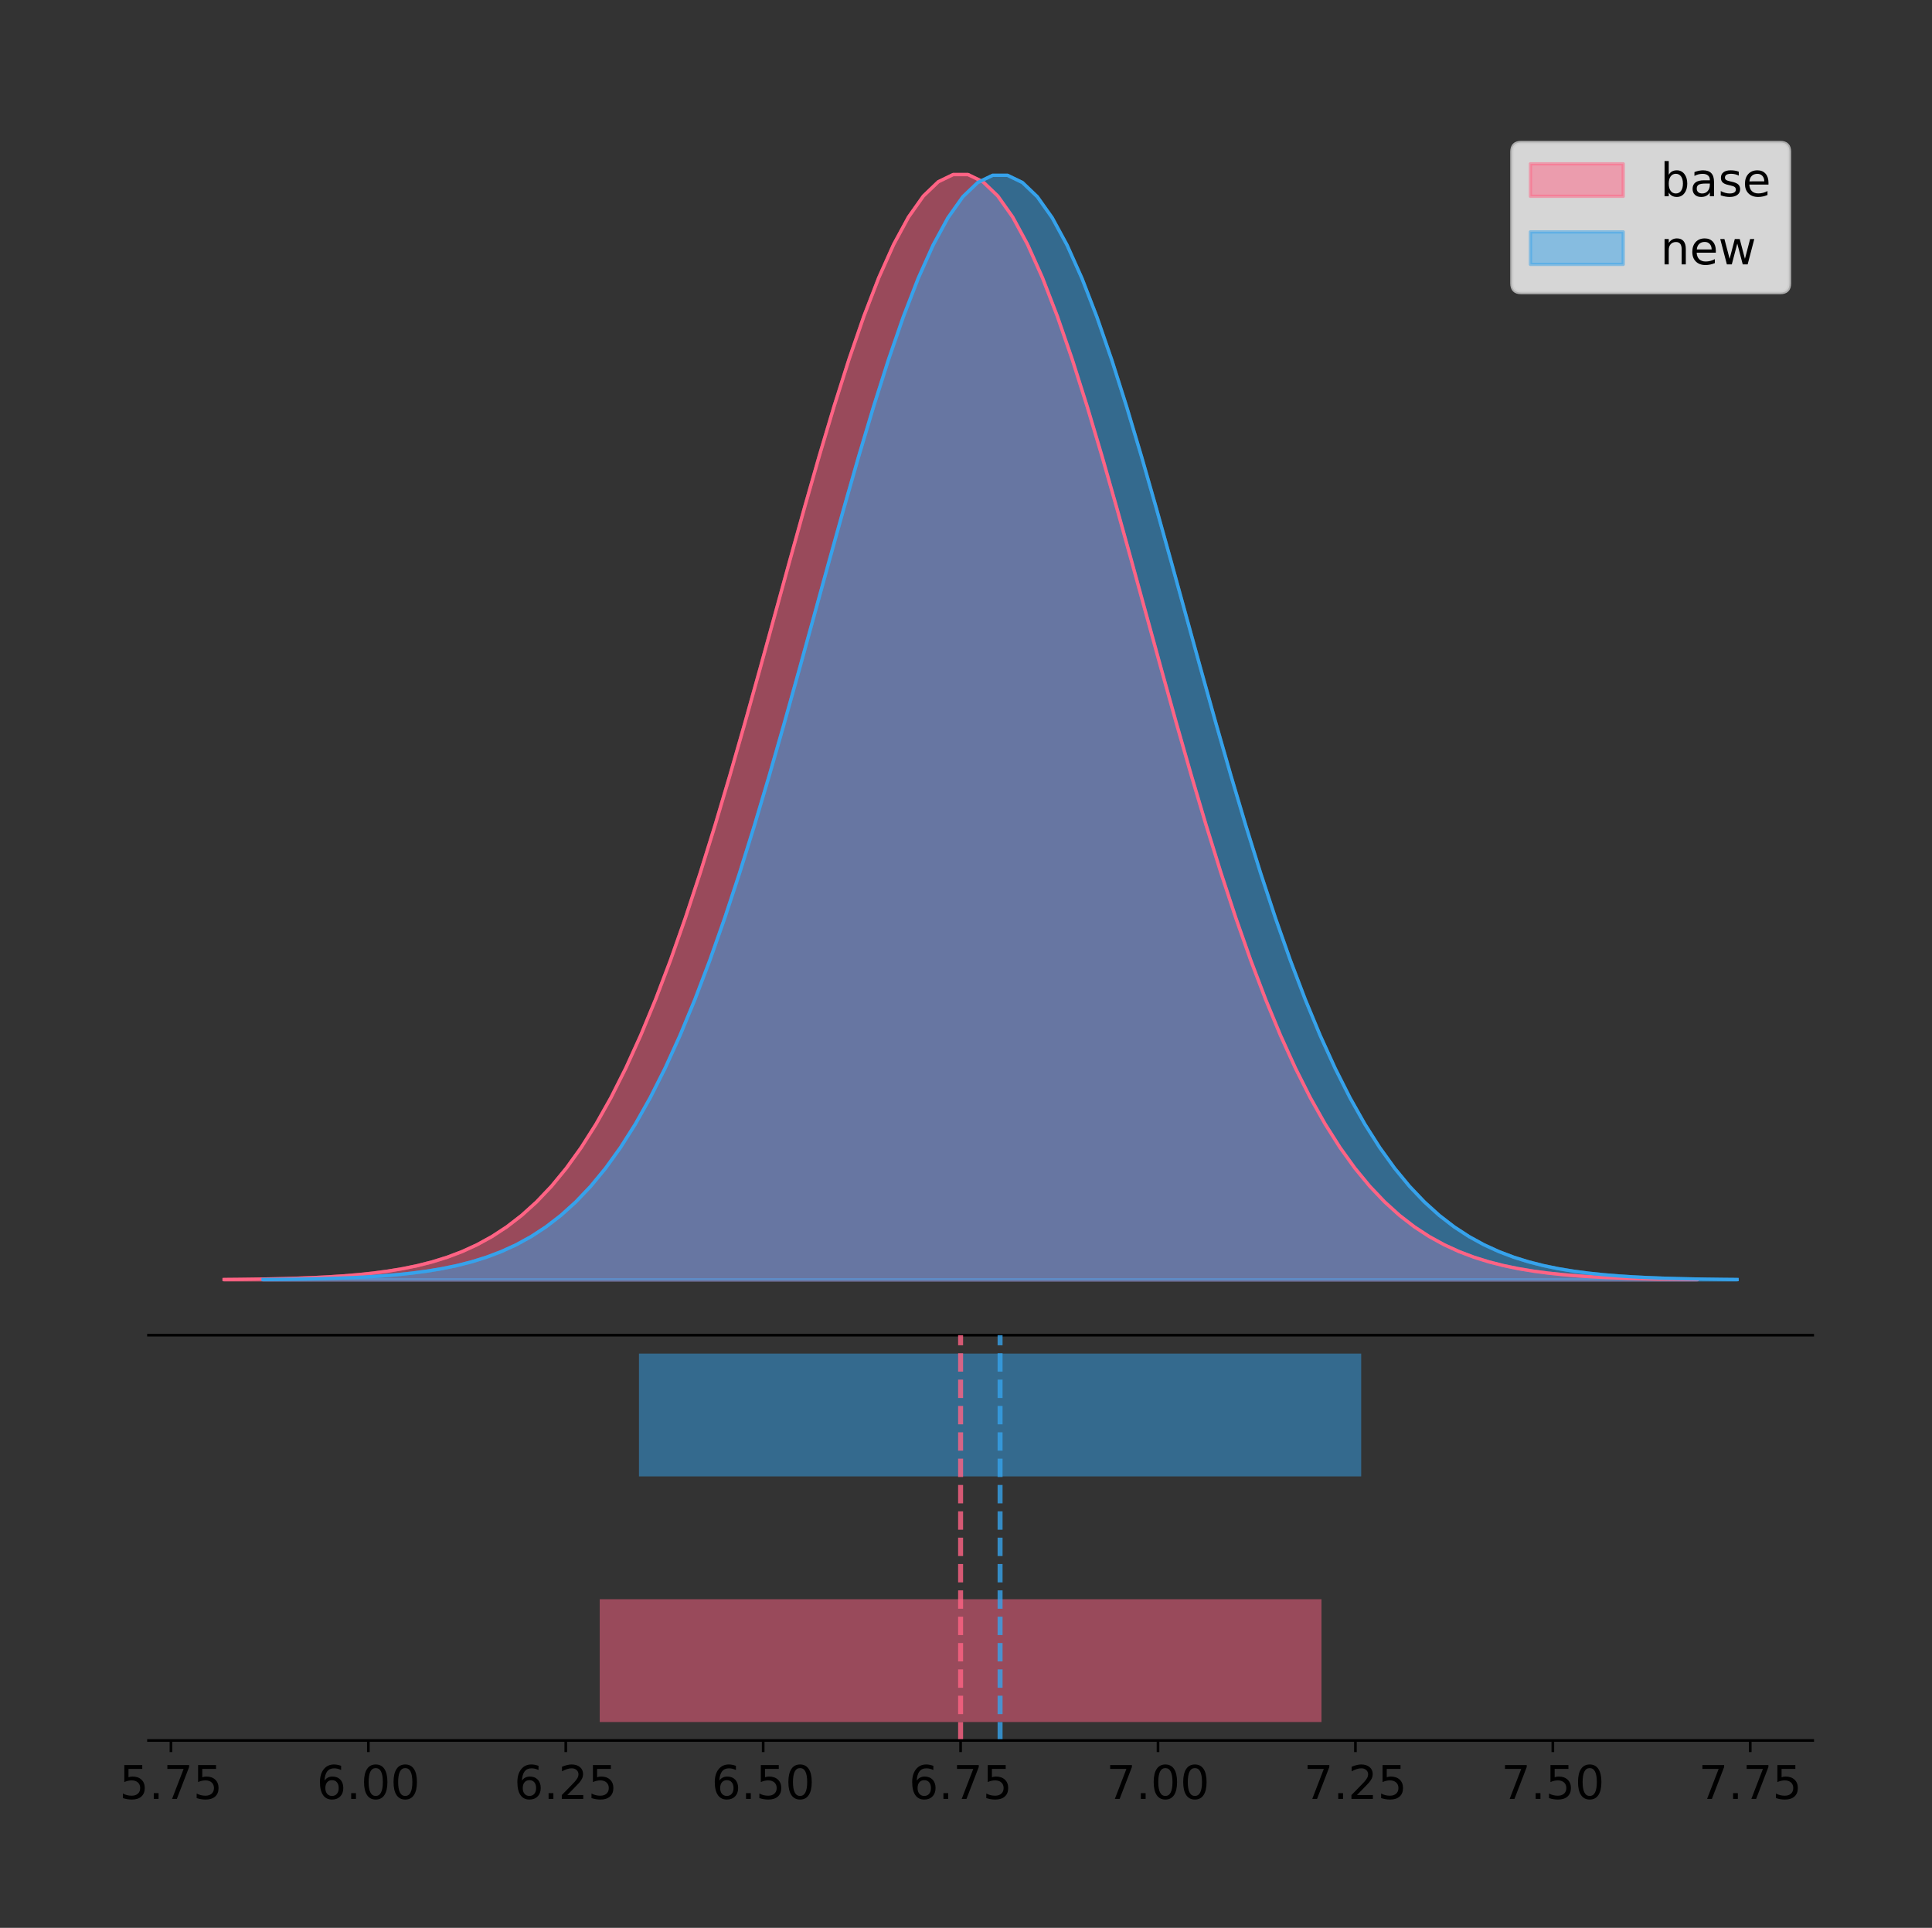 <?xml version="1.0" encoding="utf-8" standalone="no"?>
<!DOCTYPE svg PUBLIC "-//W3C//DTD SVG 1.1//EN"
  "http://www.w3.org/Graphics/SVG/1.1/DTD/svg11.dtd">
<!-- Created with matplotlib (https://matplotlib.org/) -->
<svg height="581.789pt" version="1.1" viewBox="0 0 583.004 581.789" width="583.004pt" xmlns="http://www.w3.org/2000/svg" xmlns:xlink="http://www.w3.org/1999/xlink">
 <rect x="0" y="0" width="583.004" height="581.789" fill="#333333" stroke="none"/>
 <defs>
  <style type="text/css">
*{stroke-linecap:butt;stroke-linejoin:round;}
  </style>
 </defs>
 <g id="figure_1">
  <g id="patch_1">
   <path d="M 0 581.789 
L 583.004 581.789 
L 583.004 0 
L 0 0 
z
" style="fill:none;"/>
  </g>
  <g id="axes_1">
   <g id="patch_2">
    <path d="M 44.804 402.93 
L 547.004 402.93 
L 547.004 36 
L 44.804 36 
z
" style="fill:none;"/>
   </g>
   <g id="PolyCollection_1">
    <defs>
     <path d="M 67.631 -195.538 
L 67.631 -195.65 
L 72.121 -195.692 
L 76.611 -195.749 
L 81.101 -195.825 
L 85.59 -195.925 
L 90.08 -196.058 
L 94.57 -196.23 
L 99.059 -196.455 
L 103.549 -196.744 
L 108.039 -197.115 
L 112.528 -197.585 
L 117.018 -198.179 
L 121.508 -198.923 
L 125.998 -199.848 
L 130.487 -200.99 
L 134.977 -202.39 
L 139.467 -204.093 
L 143.956 -206.151 
L 148.446 -208.617 
L 152.936 -211.552 
L 157.425 -215.017 
L 161.915 -219.078 
L 166.405 -223.801 
L 170.895 -229.25 
L 175.384 -235.488 
L 179.874 -242.572 
L 184.364 -250.552 
L 188.853 -259.468 
L 193.343 -269.344 
L 197.833 -280.192 
L 202.322 -292.002 
L 206.812 -304.744 
L 211.302 -318.365 
L 215.792 -332.786 
L 220.281 -347.901 
L 224.771 -363.58 
L 229.261 -379.667 
L 233.75 -395.98 
L 238.24 -412.318 
L 242.73 -428.462 
L 247.219 -444.18 
L 251.709 -459.23 
L 256.199 -473.372 
L 260.689 -486.366 
L 265.178 -497.987 
L 269.668 -508.025 
L 274.158 -516.294 
L 278.647 -522.64 
L 283.137 -526.94 
L 287.627 -529.111 
L 292.116 -529.111 
L 296.606 -526.94 
L 301.096 -522.64 
L 305.586 -516.294 
L 310.075 -508.025 
L 314.565 -497.987 
L 319.055 -486.366 
L 323.544 -473.372 
L 328.034 -459.23 
L 332.524 -444.18 
L 337.013 -428.462 
L 341.503 -412.318 
L 345.993 -395.98 
L 350.482 -379.667 
L 354.972 -363.58 
L 359.462 -347.901 
L 363.952 -332.786 
L 368.441 -318.365 
L 372.931 -304.744 
L 377.421 -292.002 
L 381.91 -280.192 
L 386.4 -269.344 
L 390.89 -259.468 
L 395.379 -250.552 
L 399.869 -242.572 
L 404.359 -235.488 
L 408.849 -229.25 
L 413.338 -223.801 
L 417.828 -219.078 
L 422.318 -215.017 
L 426.807 -211.552 
L 431.297 -208.617 
L 435.787 -206.151 
L 440.276 -204.093 
L 444.766 -202.39 
L 449.256 -200.99 
L 453.746 -199.848 
L 458.235 -198.923 
L 462.725 -198.179 
L 467.215 -197.585 
L 471.704 -197.115 
L 476.194 -196.744 
L 480.684 -196.455 
L 485.173 -196.23 
L 489.663 -196.058 
L 494.153 -195.925 
L 498.643 -195.825 
L 503.132 -195.749 
L 507.622 -195.692 
L 512.112 -195.65 
L 512.112 -195.538 
L 512.112 -195.538 
L 507.622 -195.538 
L 503.132 -195.538 
L 498.643 -195.538 
L 494.153 -195.538 
L 489.663 -195.538 
L 485.173 -195.538 
L 480.684 -195.538 
L 476.194 -195.538 
L 471.704 -195.538 
L 467.215 -195.538 
L 462.725 -195.538 
L 458.235 -195.538 
L 453.746 -195.538 
L 449.256 -195.538 
L 444.766 -195.538 
L 440.276 -195.538 
L 435.787 -195.538 
L 431.297 -195.538 
L 426.807 -195.538 
L 422.318 -195.538 
L 417.828 -195.538 
L 413.338 -195.538 
L 408.849 -195.538 
L 404.359 -195.538 
L 399.869 -195.538 
L 395.379 -195.538 
L 390.89 -195.538 
L 386.4 -195.538 
L 381.91 -195.538 
L 377.421 -195.538 
L 372.931 -195.538 
L 368.441 -195.538 
L 363.952 -195.538 
L 359.462 -195.538 
L 354.972 -195.538 
L 350.482 -195.538 
L 345.993 -195.538 
L 341.503 -195.538 
L 337.013 -195.538 
L 332.524 -195.538 
L 328.034 -195.538 
L 323.544 -195.538 
L 319.055 -195.538 
L 314.565 -195.538 
L 310.075 -195.538 
L 305.586 -195.538 
L 301.096 -195.538 
L 296.606 -195.538 
L 292.116 -195.538 
L 287.627 -195.538 
L 283.137 -195.538 
L 278.647 -195.538 
L 274.158 -195.538 
L 269.668 -195.538 
L 265.178 -195.538 
L 260.689 -195.538 
L 256.199 -195.538 
L 251.709 -195.538 
L 247.219 -195.538 
L 242.73 -195.538 
L 238.24 -195.538 
L 233.75 -195.538 
L 229.261 -195.538 
L 224.771 -195.538 
L 220.281 -195.538 
L 215.792 -195.538 
L 211.302 -195.538 
L 206.812 -195.538 
L 202.322 -195.538 
L 197.833 -195.538 
L 193.343 -195.538 
L 188.853 -195.538 
L 184.364 -195.538 
L 179.874 -195.538 
L 175.384 -195.538 
L 170.895 -195.538 
L 166.405 -195.538 
L 161.915 -195.538 
L 157.425 -195.538 
L 152.936 -195.538 
L 148.446 -195.538 
L 143.956 -195.538 
L 139.467 -195.538 
L 134.977 -195.538 
L 130.487 -195.538 
L 125.998 -195.538 
L 121.508 -195.538 
L 117.018 -195.538 
L 112.528 -195.538 
L 108.039 -195.538 
L 103.549 -195.538 
L 99.059 -195.538 
L 94.57 -195.538 
L 90.08 -195.538 
L 85.59 -195.538 
L 81.101 -195.538 
L 76.611 -195.538 
L 72.121 -195.538 
L 67.631 -195.538 
z
" id="md0336556bd" style="stroke:#ff6384;stroke-opacity:0.5;"/>
    </defs>
    <g clip-path="url(#p86a847f0e2)">
     <use style="fill:#ff6384;fill-opacity:0.5;stroke:#ff6384;stroke-opacity:0.5;" x="0" xlink:href="#md0336556bd" y="581.789"/>
    </g>
   </g>
   <g id="PolyCollection_2">
    <defs>
     <path d="M 79.395 -195.538 
L 79.395 -195.65 
L 83.888 -195.692 
L 88.38 -195.749 
L 92.873 -195.825 
L 97.366 -195.925 
L 101.859 -196.057 
L 106.351 -196.23 
L 110.844 -196.454 
L 115.337 -196.744 
L 119.83 -197.114 
L 124.322 -197.584 
L 128.815 -198.177 
L 133.308 -198.921 
L 137.801 -199.845 
L 142.293 -200.986 
L 146.786 -202.385 
L 151.279 -204.088 
L 155.772 -206.143 
L 160.264 -208.608 
L 164.757 -211.541 
L 169.25 -215.004 
L 173.743 -219.062 
L 178.235 -223.781 
L 182.728 -229.227 
L 187.221 -235.461 
L 191.713 -242.54 
L 196.206 -250.515 
L 200.699 -259.424 
L 205.192 -269.294 
L 209.684 -280.135 
L 214.177 -291.937 
L 218.67 -304.67 
L 223.163 -318.282 
L 227.655 -332.693 
L 232.148 -347.798 
L 236.641 -363.466 
L 241.134 -379.542 
L 245.626 -395.844 
L 250.119 -412.171 
L 254.612 -428.304 
L 259.105 -444.011 
L 263.597 -459.051 
L 268.09 -473.183 
L 272.583 -486.169 
L 277.076 -497.781 
L 281.568 -507.813 
L 286.061 -516.077 
L 290.554 -522.418 
L 295.047 -526.715 
L 299.539 -528.884 
L 304.032 -528.884 
L 308.525 -526.715 
L 313.018 -522.418 
L 317.51 -516.077 
L 322.003 -507.813 
L 326.496 -497.781 
L 330.989 -486.169 
L 335.481 -473.183 
L 339.974 -459.051 
L 344.467 -444.011 
L 348.96 -428.304 
L 353.452 -412.171 
L 357.945 -395.844 
L 362.438 -379.542 
L 366.931 -363.466 
L 371.423 -347.798 
L 375.916 -332.693 
L 380.409 -318.282 
L 384.902 -304.67 
L 389.394 -291.937 
L 393.887 -280.135 
L 398.38 -269.294 
L 402.873 -259.424 
L 407.365 -250.515 
L 411.858 -242.54 
L 416.351 -235.461 
L 420.844 -229.227 
L 425.336 -223.781 
L 429.829 -219.062 
L 434.322 -215.004 
L 438.815 -211.541 
L 443.307 -208.608 
L 447.8 -206.143 
L 452.293 -204.088 
L 456.786 -202.385 
L 461.278 -200.986 
L 465.771 -199.845 
L 470.264 -198.921 
L 474.757 -198.177 
L 479.249 -197.584 
L 483.742 -197.114 
L 488.235 -196.744 
L 492.728 -196.454 
L 497.22 -196.23 
L 501.713 -196.057 
L 506.206 -195.925 
L 510.699 -195.825 
L 515.191 -195.749 
L 519.684 -195.692 
L 524.177 -195.65 
L 524.177 -195.538 
L 524.177 -195.538 
L 519.684 -195.538 
L 515.191 -195.538 
L 510.699 -195.538 
L 506.206 -195.538 
L 501.713 -195.538 
L 497.22 -195.538 
L 492.728 -195.538 
L 488.235 -195.538 
L 483.742 -195.538 
L 479.249 -195.538 
L 474.757 -195.538 
L 470.264 -195.538 
L 465.771 -195.538 
L 461.278 -195.538 
L 456.786 -195.538 
L 452.293 -195.538 
L 447.8 -195.538 
L 443.307 -195.538 
L 438.815 -195.538 
L 434.322 -195.538 
L 429.829 -195.538 
L 425.336 -195.538 
L 420.844 -195.538 
L 416.351 -195.538 
L 411.858 -195.538 
L 407.365 -195.538 
L 402.873 -195.538 
L 398.38 -195.538 
L 393.887 -195.538 
L 389.394 -195.538 
L 384.902 -195.538 
L 380.409 -195.538 
L 375.916 -195.538 
L 371.423 -195.538 
L 366.931 -195.538 
L 362.438 -195.538 
L 357.945 -195.538 
L 353.452 -195.538 
L 348.96 -195.538 
L 344.467 -195.538 
L 339.974 -195.538 
L 335.481 -195.538 
L 330.989 -195.538 
L 326.496 -195.538 
L 322.003 -195.538 
L 317.51 -195.538 
L 313.018 -195.538 
L 308.525 -195.538 
L 304.032 -195.538 
L 299.539 -195.538 
L 295.047 -195.538 
L 290.554 -195.538 
L 286.061 -195.538 
L 281.568 -195.538 
L 277.076 -195.538 
L 272.583 -195.538 
L 268.09 -195.538 
L 263.597 -195.538 
L 259.105 -195.538 
L 254.612 -195.538 
L 250.119 -195.538 
L 245.626 -195.538 
L 241.134 -195.538 
L 236.641 -195.538 
L 232.148 -195.538 
L 227.655 -195.538 
L 223.163 -195.538 
L 218.67 -195.538 
L 214.177 -195.538 
L 209.684 -195.538 
L 205.192 -195.538 
L 200.699 -195.538 
L 196.206 -195.538 
L 191.713 -195.538 
L 187.221 -195.538 
L 182.728 -195.538 
L 178.235 -195.538 
L 173.743 -195.538 
L 169.25 -195.538 
L 164.757 -195.538 
L 160.264 -195.538 
L 155.772 -195.538 
L 151.279 -195.538 
L 146.786 -195.538 
L 142.293 -195.538 
L 137.801 -195.538 
L 133.308 -195.538 
L 128.815 -195.538 
L 124.322 -195.538 
L 119.83 -195.538 
L 115.337 -195.538 
L 110.844 -195.538 
L 106.351 -195.538 
L 101.859 -195.538 
L 97.366 -195.538 
L 92.873 -195.538 
L 88.38 -195.538 
L 83.888 -195.538 
L 79.395 -195.538 
z
" id="m751de097ec" style="stroke:#36a2eb;stroke-opacity:0.5;"/>
    </defs>
    <g clip-path="url(#p86a847f0e2)">
     <use style="fill:#36a2eb;fill-opacity:0.5;stroke:#36a2eb;stroke-opacity:0.5;" x="0" xlink:href="#m751de097ec" y="581.789"/>
    </g>
   </g>
   <g id="line2d_1">
    <path clip-path="url(#p86a847f0e2)" d="M 67.631 386.139 
L 72.121 386.097 
L 76.611 386.04 
L 81.101 385.965 
L 85.59 385.864 
L 90.08 385.732 
L 94.57 385.559 
L 99.059 385.334 
L 103.549 385.045 
L 108.039 384.675 
L 112.528 384.204 
L 117.018 383.61 
L 121.508 382.867 
L 125.998 381.941 
L 130.487 380.799 
L 134.977 379.399 
L 139.467 377.696 
L 143.956 375.639 
L 148.446 373.172 
L 152.936 370.238 
L 157.425 366.772 
L 161.915 362.711 
L 166.405 357.989 
L 170.895 352.539 
L 175.384 346.301 
L 179.874 339.217 
L 184.364 331.237 
L 188.853 322.322 
L 193.343 312.445 
L 197.833 301.597 
L 202.322 289.787 
L 206.812 277.045 
L 211.302 263.424 
L 215.792 249.004 
L 220.281 233.888 
L 224.771 218.209 
L 229.261 202.123 
L 233.75 185.809 
L 238.24 169.471 
L 242.73 153.327 
L 247.219 137.61 
L 251.709 122.559 
L 256.199 108.418 
L 260.689 95.423 
L 265.178 83.803 
L 269.668 73.765 
L 274.158 65.495 
L 278.647 59.15 
L 283.137 54.85 
L 287.627 52.679 
L 292.116 52.679 
L 296.606 54.85 
L 301.096 59.15 
L 305.586 65.495 
L 310.075 73.765 
L 314.565 83.803 
L 319.055 95.423 
L 323.544 108.418 
L 328.034 122.559 
L 332.524 137.61 
L 337.013 153.327 
L 341.503 169.471 
L 345.993 185.809 
L 350.482 202.123 
L 354.972 218.209 
L 359.462 233.888 
L 363.952 249.004 
L 368.441 263.424 
L 372.931 277.045 
L 377.421 289.787 
L 381.91 301.597 
L 386.4 312.445 
L 390.89 322.322 
L 395.379 331.237 
L 399.869 339.217 
L 404.359 346.301 
L 408.849 352.539 
L 413.338 357.989 
L 417.828 362.711 
L 422.318 366.772 
L 426.807 370.238 
L 431.297 373.172 
L 435.787 375.639 
L 440.276 377.696 
L 444.766 379.399 
L 449.256 380.799 
L 453.746 381.941 
L 458.235 382.867 
L 462.725 383.61 
L 467.215 384.204 
L 471.704 384.675 
L 476.194 385.045 
L 480.684 385.334 
L 485.173 385.559 
L 489.663 385.732 
L 494.153 385.864 
L 498.643 385.965 
L 503.132 386.04 
L 507.622 386.097 
L 512.112 386.139 
" style="fill:none;stroke:#ff6384;stroke-linecap:square;"/>
   </g>
   <g id="line2d_2">
    <path clip-path="url(#p86a847f0e2)" d="M 79.395 386.139 
L 83.888 386.097 
L 88.38 386.041 
L 92.873 385.965 
L 97.366 385.864 
L 101.859 385.732 
L 106.351 385.559 
L 110.844 385.335 
L 115.337 385.046 
L 119.83 384.676 
L 124.322 384.205 
L 128.815 383.612 
L 133.308 382.869 
L 137.801 381.944 
L 142.293 380.803 
L 146.786 379.404 
L 151.279 377.702 
L 155.772 375.646 
L 160.264 373.181 
L 164.757 370.249 
L 169.25 366.786 
L 173.743 362.727 
L 178.235 358.008 
L 182.728 352.562 
L 187.221 346.328 
L 191.713 339.249 
L 196.206 331.274 
L 200.699 322.365 
L 205.192 312.495 
L 209.684 301.655 
L 214.177 289.853 
L 218.67 277.119 
L 223.163 263.507 
L 227.655 249.097 
L 232.148 233.992 
L 236.641 218.323 
L 241.134 202.247 
L 245.626 185.945 
L 250.119 169.618 
L 254.612 153.485 
L 259.105 137.778 
L 263.597 122.738 
L 268.09 108.606 
L 272.583 95.621 
L 277.076 84.008 
L 281.568 73.977 
L 286.061 65.713 
L 290.554 59.372 
L 295.047 55.075 
L 299.539 52.905 
L 304.032 52.905 
L 308.525 55.075 
L 313.018 59.372 
L 317.51 65.713 
L 322.003 73.977 
L 326.496 84.008 
L 330.989 95.621 
L 335.481 108.606 
L 339.974 122.738 
L 344.467 137.778 
L 348.96 153.485 
L 353.452 169.618 
L 357.945 185.945 
L 362.438 202.247 
L 366.931 218.323 
L 371.423 233.992 
L 375.916 249.097 
L 380.409 263.507 
L 384.902 277.119 
L 389.394 289.853 
L 393.887 301.655 
L 398.38 312.495 
L 402.873 322.365 
L 407.365 331.274 
L 411.858 339.249 
L 416.351 346.328 
L 420.844 352.562 
L 425.336 358.008 
L 429.829 362.727 
L 434.322 366.786 
L 438.815 370.249 
L 443.307 373.181 
L 447.8 375.646 
L 452.293 377.702 
L 456.786 379.404 
L 461.278 380.803 
L 465.771 381.944 
L 470.264 382.869 
L 474.757 383.612 
L 479.249 384.205 
L 483.742 384.676 
L 488.235 385.046 
L 492.728 385.335 
L 497.22 385.559 
L 501.713 385.732 
L 506.206 385.864 
L 510.699 385.965 
L 515.191 386.041 
L 519.684 386.097 
L 524.177 386.139 
" style="fill:none;stroke:#36a2eb;stroke-linecap:square;"/>
   </g>
   <g id="patch_3">
    <path d="M 44.804 402.93 
L 547.004 402.93 
" style="fill:none;stroke:#000000;stroke-linecap:square;stroke-linejoin:miter;stroke-width:0.8;"/>
   </g>
   <g id="legend_1">
    <g id="patch_4">
     <path d="M 459.029 88.299 
L 537.204 88.299 
Q 540.004 88.299 540.004 85.499 
L 540.004 45.8 
Q 540.004 43 537.204 43 
L 459.029 43 
Q 456.229 43 456.229 45.8 
L 456.229 85.499 
Q 456.229 88.299 459.029 88.299 
z
" style="fill:#ffffff;opacity:0.8;stroke:#cccccc;stroke-linejoin:miter;"/>
    </g>
    <g id="patch_5">
     <path d="M 461.829 59.238 
L 489.829 59.238 
L 489.829 49.438 
L 461.829 49.438 
z
" style="fill:#ff6384;opacity:0.5;stroke:#ff6384;stroke-linejoin:miter;"/>
    </g>
    <g id="text_1">
     <!-- base -->
     <defs>
      <path d="M 48.688 27.297 
Q 48.688 37.203 44.609 42.844 
Q 40.531 48.484 33.406 48.484 
Q 26.266 48.484 22.188 42.844 
Q 18.109 37.203 18.109 27.297 
Q 18.109 17.391 22.188 11.75 
Q 26.266 6.109 33.406 6.109 
Q 40.531 6.109 44.609 11.75 
Q 48.688 17.391 48.688 27.297 
z
M 18.109 46.391 
Q 20.953 51.266 25.266 53.625 
Q 29.594 56 35.594 56 
Q 45.562 56 51.781 48.094 
Q 58.016 40.188 58.016 27.297 
Q 58.016 14.406 51.781 6.484 
Q 45.562 -1.422 35.594 -1.422 
Q 29.594 -1.422 25.266 0.953 
Q 20.953 3.328 18.109 8.203 
L 18.109 0 
L 9.078 0 
L 9.078 75.984 
L 18.109 75.984 
z
" id="DejaVuSans-98"/>
      <path d="M 34.281 27.484 
Q 23.391 27.484 19.188 25 
Q 14.984 22.516 14.984 16.5 
Q 14.984 11.719 18.141 8.906 
Q 21.297 6.109 26.703 6.109 
Q 34.188 6.109 38.703 11.406 
Q 43.219 16.703 43.219 25.484 
L 43.219 27.484 
z
M 52.203 31.203 
L 52.203 0 
L 43.219 0 
L 43.219 8.297 
Q 40.141 3.328 35.547 0.953 
Q 30.953 -1.422 24.312 -1.422 
Q 15.922 -1.422 10.953 3.297 
Q 6 8.016 6 15.922 
Q 6 25.141 12.172 29.828 
Q 18.359 34.516 30.609 34.516 
L 43.219 34.516 
L 43.219 35.406 
Q 43.219 41.609 39.141 45 
Q 35.062 48.391 27.688 48.391 
Q 23 48.391 18.547 47.266 
Q 14.109 46.141 10.016 43.891 
L 10.016 52.203 
Q 14.938 54.109 19.578 55.047 
Q 24.219 56 28.609 56 
Q 40.484 56 46.344 49.844 
Q 52.203 43.703 52.203 31.203 
z
" id="DejaVuSans-97"/>
      <path d="M 44.281 53.078 
L 44.281 44.578 
Q 40.484 46.531 36.375 47.5 
Q 32.281 48.484 27.875 48.484 
Q 21.188 48.484 17.844 46.438 
Q 14.5 44.391 14.5 40.281 
Q 14.5 37.156 16.891 35.375 
Q 19.281 33.594 26.516 31.984 
L 29.594 31.297 
Q 39.156 29.25 43.188 25.516 
Q 47.219 21.781 47.219 15.094 
Q 47.219 7.469 41.188 3.016 
Q 35.156 -1.422 24.609 -1.422 
Q 20.219 -1.422 15.453 -0.562 
Q 10.688 0.297 5.422 2 
L 5.422 11.281 
Q 10.406 8.688 15.234 7.391 
Q 20.062 6.109 24.812 6.109 
Q 31.156 6.109 34.562 8.281 
Q 37.984 10.453 37.984 14.406 
Q 37.984 18.062 35.516 20.016 
Q 33.062 21.969 24.703 23.781 
L 21.578 24.516 
Q 13.234 26.266 9.516 29.906 
Q 5.812 33.547 5.812 39.891 
Q 5.812 47.609 11.281 51.797 
Q 16.75 56 26.812 56 
Q 31.781 56 36.172 55.266 
Q 40.578 54.547 44.281 53.078 
z
" id="DejaVuSans-115"/>
      <path d="M 56.203 29.594 
L 56.203 25.203 
L 14.891 25.203 
Q 15.484 15.922 20.484 11.062 
Q 25.484 6.203 34.422 6.203 
Q 39.594 6.203 44.453 7.469 
Q 49.312 8.734 54.109 11.281 
L 54.109 2.781 
Q 49.266 0.734 44.188 -0.344 
Q 39.109 -1.422 33.891 -1.422 
Q 20.797 -1.422 13.156 6.188 
Q 5.516 13.812 5.516 26.812 
Q 5.516 40.234 12.766 48.109 
Q 20.016 56 32.328 56 
Q 43.359 56 49.781 48.891 
Q 56.203 41.797 56.203 29.594 
z
M 47.219 32.234 
Q 47.125 39.594 43.094 43.984 
Q 39.062 48.391 32.422 48.391 
Q 24.906 48.391 20.391 44.141 
Q 15.875 39.891 15.188 32.172 
z
" id="DejaVuSans-101"/>
     </defs>
     <g transform="translate(501.029 59.238)scale(0.14 -0.14)">
      <use xlink:href="#DejaVuSans-98"/>
      <use x="63.477" xlink:href="#DejaVuSans-97"/>
      <use x="124.756" xlink:href="#DejaVuSans-115"/>
      <use x="176.855" xlink:href="#DejaVuSans-101"/>
     </g>
    </g>
    <g id="patch_6">
     <path d="M 461.829 79.787 
L 489.829 79.787 
L 489.829 69.987 
L 461.829 69.987 
z
" style="fill:#36a2eb;opacity:0.5;stroke:#36a2eb;stroke-linejoin:miter;"/>
    </g>
    <g id="text_2">
     <!-- new -->
     <defs>
      <path d="M 54.891 33.016 
L 54.891 0 
L 45.906 0 
L 45.906 32.719 
Q 45.906 40.484 42.875 44.328 
Q 39.844 48.188 33.797 48.188 
Q 26.516 48.188 22.312 43.547 
Q 18.109 38.922 18.109 30.906 
L 18.109 0 
L 9.078 0 
L 9.078 54.688 
L 18.109 54.688 
L 18.109 46.188 
Q 21.344 51.125 25.703 53.562 
Q 30.078 56 35.797 56 
Q 45.219 56 50.047 50.172 
Q 54.891 44.344 54.891 33.016 
z
" id="DejaVuSans-110"/>
      <path d="M 4.203 54.688 
L 13.188 54.688 
L 24.422 12.016 
L 35.594 54.688 
L 46.188 54.688 
L 57.422 12.016 
L 68.609 54.688 
L 77.594 54.688 
L 63.281 0 
L 52.688 0 
L 40.922 44.828 
L 29.109 0 
L 18.5 0 
z
" id="DejaVuSans-119"/>
     </defs>
     <g transform="translate(501.029 79.787)scale(0.14 -0.14)">
      <use xlink:href="#DejaVuSans-110"/>
      <use x="63.379" xlink:href="#DejaVuSans-101"/>
      <use x="124.902" xlink:href="#DejaVuSans-119"/>
     </g>
    </g>
   </g>
  </g>
  <g id="axes_2">
   <g id="patch_7">
    <path d="M 44.804 525.24 
L 547.004 525.24 
L 547.004 402.93 
L 44.804 402.93 
z
" style="fill:none;"/>
   </g>
   <g id="patch_8">
    <path clip-path="url(#p98b23f011a)" d="M 180.974 519.68 
L 398.769 519.68 
L 398.769 482.617 
L 180.974 482.617 
z
" style="fill:#ff6384;opacity:0.5;"/>
   </g>
   <g id="patch_9">
    <path clip-path="url(#p98b23f011a)" d="M 192.814 445.553 
L 410.757 445.553 
L 410.757 408.49 
L 192.814 408.49 
z
" style="fill:#36a2eb;opacity:0.5;"/>
   </g>
   <g id="matplotlib.axis_1">
    <g id="xtick_1">
     <g id="line2d_3">
      <defs>
       <path d="M 0 0 
L 0 3.5 
" id="mb5dad25715" style="stroke:#000000;stroke-width:0.8;"/>
      </defs>
      <g>
       <use style="stroke:#000000;stroke-width:0.8;" x="51.586" xlink:href="#mb5dad25715" y="525.24"/>
      </g>
     </g>
     <g id="text_3">
      <!-- 5.75 -->
      <defs>
       <path d="M 10.797 72.906 
L 49.516 72.906 
L 49.516 64.594 
L 19.828 64.594 
L 19.828 46.734 
Q 21.969 47.469 24.109 47.828 
Q 26.266 48.188 28.422 48.188 
Q 40.625 48.188 47.75 41.5 
Q 54.891 34.812 54.891 23.391 
Q 54.891 11.625 47.562 5.094 
Q 40.234 -1.422 26.906 -1.422 
Q 22.312 -1.422 17.547 -0.641 
Q 12.797 0.141 7.719 1.703 
L 7.719 11.625 
Q 12.109 9.234 16.797 8.062 
Q 21.484 6.891 26.703 6.891 
Q 35.156 6.891 40.078 11.328 
Q 45.016 15.766 45.016 23.391 
Q 45.016 31 40.078 35.438 
Q 35.156 39.891 26.703 39.891 
Q 22.75 39.891 18.812 39.016 
Q 14.891 38.141 10.797 36.281 
z
" id="DejaVuSans-53"/>
       <path d="M 10.688 12.406 
L 21 12.406 
L 21 0 
L 10.688 0 
z
" id="DejaVuSans-46"/>
       <path d="M 8.203 72.906 
L 55.078 72.906 
L 55.078 68.703 
L 28.609 0 
L 18.312 0 
L 43.219 64.594 
L 8.203 64.594 
z
" id="DejaVuSans-55"/>
      </defs>
      <g transform="translate(36 542.878)scale(0.14 -0.14)">
       <use xlink:href="#DejaVuSans-53"/>
       <use x="63.623" xlink:href="#DejaVuSans-46"/>
       <use x="95.41" xlink:href="#DejaVuSans-55"/>
       <use x="159.033" xlink:href="#DejaVuSans-53"/>
      </g>
     </g>
    </g>
    <g id="xtick_2">
     <g id="line2d_4">
      <g>
       <use style="stroke:#000000;stroke-width:0.8;" x="111.157" xlink:href="#mb5dad25715" y="525.24"/>
      </g>
     </g>
     <g id="text_4">
      <!-- 6.00 -->
      <defs>
       <path d="M 33.016 40.375 
Q 26.375 40.375 22.484 35.828 
Q 18.609 31.297 18.609 23.391 
Q 18.609 15.531 22.484 10.953 
Q 26.375 6.391 33.016 6.391 
Q 39.656 6.391 43.531 10.953 
Q 47.406 15.531 47.406 23.391 
Q 47.406 31.297 43.531 35.828 
Q 39.656 40.375 33.016 40.375 
z
M 52.594 71.297 
L 52.594 62.312 
Q 48.875 64.062 45.094 64.984 
Q 41.312 65.922 37.594 65.922 
Q 27.828 65.922 22.672 59.328 
Q 17.531 52.734 16.797 39.406 
Q 19.672 43.656 24.016 45.922 
Q 28.375 48.188 33.594 48.188 
Q 44.578 48.188 50.953 41.516 
Q 57.328 34.859 57.328 23.391 
Q 57.328 12.156 50.688 5.359 
Q 44.047 -1.422 33.016 -1.422 
Q 20.359 -1.422 13.672 8.266 
Q 6.984 17.969 6.984 36.375 
Q 6.984 53.656 15.188 63.938 
Q 23.391 74.219 37.203 74.219 
Q 40.922 74.219 44.703 73.484 
Q 48.484 72.75 52.594 71.297 
z
" id="DejaVuSans-54"/>
       <path d="M 31.781 66.406 
Q 24.172 66.406 20.328 58.906 
Q 16.5 51.422 16.5 36.375 
Q 16.5 21.391 20.328 13.891 
Q 24.172 6.391 31.781 6.391 
Q 39.453 6.391 43.281 13.891 
Q 47.125 21.391 47.125 36.375 
Q 47.125 51.422 43.281 58.906 
Q 39.453 66.406 31.781 66.406 
z
M 31.781 74.219 
Q 44.047 74.219 50.516 64.516 
Q 56.984 54.828 56.984 36.375 
Q 56.984 17.969 50.516 8.266 
Q 44.047 -1.422 31.781 -1.422 
Q 19.531 -1.422 13.062 8.266 
Q 6.594 17.969 6.594 36.375 
Q 6.594 54.828 13.062 64.516 
Q 19.531 74.219 31.781 74.219 
z
" id="DejaVuSans-48"/>
      </defs>
      <g transform="translate(95.571 542.878)scale(0.14 -0.14)">
       <use xlink:href="#DejaVuSans-54"/>
       <use x="63.623" xlink:href="#DejaVuSans-46"/>
       <use x="95.41" xlink:href="#DejaVuSans-48"/>
       <use x="159.033" xlink:href="#DejaVuSans-48"/>
      </g>
     </g>
    </g>
    <g id="xtick_3">
     <g id="line2d_5">
      <g>
       <use style="stroke:#000000;stroke-width:0.8;" x="170.729" xlink:href="#mb5dad25715" y="525.24"/>
      </g>
     </g>
     <g id="text_5">
      <!-- 6.25 -->
      <defs>
       <path d="M 19.188 8.297 
L 53.609 8.297 
L 53.609 0 
L 7.328 0 
L 7.328 8.297 
Q 12.938 14.109 22.625 23.891 
Q 32.328 33.688 34.812 36.531 
Q 39.547 41.844 41.422 45.531 
Q 43.312 49.219 43.312 52.781 
Q 43.312 58.594 39.234 62.25 
Q 35.156 65.922 28.609 65.922 
Q 23.969 65.922 18.812 64.312 
Q 13.672 62.703 7.812 59.422 
L 7.812 69.391 
Q 13.766 71.781 18.938 73 
Q 24.125 74.219 28.422 74.219 
Q 39.75 74.219 46.484 68.547 
Q 53.219 62.891 53.219 53.422 
Q 53.219 48.922 51.531 44.891 
Q 49.859 40.875 45.406 35.406 
Q 44.188 33.984 37.641 27.219 
Q 31.109 20.453 19.188 8.297 
z
" id="DejaVuSans-50"/>
      </defs>
      <g transform="translate(155.143 542.878)scale(0.14 -0.14)">
       <use xlink:href="#DejaVuSans-54"/>
       <use x="63.623" xlink:href="#DejaVuSans-46"/>
       <use x="95.41" xlink:href="#DejaVuSans-50"/>
       <use x="159.033" xlink:href="#DejaVuSans-53"/>
      </g>
     </g>
    </g>
    <g id="xtick_4">
     <g id="line2d_6">
      <g>
       <use style="stroke:#000000;stroke-width:0.8;" x="230.3" xlink:href="#mb5dad25715" y="525.24"/>
      </g>
     </g>
     <g id="text_6">
      <!-- 6.50 -->
      <g transform="translate(214.714 542.878)scale(0.14 -0.14)">
       <use xlink:href="#DejaVuSans-54"/>
       <use x="63.623" xlink:href="#DejaVuSans-46"/>
       <use x="95.41" xlink:href="#DejaVuSans-53"/>
       <use x="159.033" xlink:href="#DejaVuSans-48"/>
      </g>
     </g>
    </g>
    <g id="xtick_5">
     <g id="line2d_7">
      <g>
       <use style="stroke:#000000;stroke-width:0.8;" x="289.872" xlink:href="#mb5dad25715" y="525.24"/>
      </g>
     </g>
     <g id="text_7">
      <!-- 6.75 -->
      <g transform="translate(274.286 542.878)scale(0.14 -0.14)">
       <use xlink:href="#DejaVuSans-54"/>
       <use x="63.623" xlink:href="#DejaVuSans-46"/>
       <use x="95.41" xlink:href="#DejaVuSans-55"/>
       <use x="159.033" xlink:href="#DejaVuSans-53"/>
      </g>
     </g>
    </g>
    <g id="xtick_6">
     <g id="line2d_8">
      <g>
       <use style="stroke:#000000;stroke-width:0.8;" x="349.443" xlink:href="#mb5dad25715" y="525.24"/>
      </g>
     </g>
     <g id="text_8">
      <!-- 7.00 -->
      <g transform="translate(333.857 542.878)scale(0.14 -0.14)">
       <use xlink:href="#DejaVuSans-55"/>
       <use x="63.623" xlink:href="#DejaVuSans-46"/>
       <use x="95.41" xlink:href="#DejaVuSans-48"/>
       <use x="159.033" xlink:href="#DejaVuSans-48"/>
      </g>
     </g>
    </g>
    <g id="xtick_7">
     <g id="line2d_9">
      <g>
       <use style="stroke:#000000;stroke-width:0.8;" x="409.014" xlink:href="#mb5dad25715" y="525.24"/>
      </g>
     </g>
     <g id="text_9">
      <!-- 7.25 -->
      <g transform="translate(393.428 542.878)scale(0.14 -0.14)">
       <use xlink:href="#DejaVuSans-55"/>
       <use x="63.623" xlink:href="#DejaVuSans-46"/>
       <use x="95.41" xlink:href="#DejaVuSans-50"/>
       <use x="159.033" xlink:href="#DejaVuSans-53"/>
      </g>
     </g>
    </g>
    <g id="xtick_8">
     <g id="line2d_10">
      <g>
       <use style="stroke:#000000;stroke-width:0.8;" x="468.586" xlink:href="#mb5dad25715" y="525.24"/>
      </g>
     </g>
     <g id="text_10">
      <!-- 7.50 -->
      <g transform="translate(453 542.878)scale(0.14 -0.14)">
       <use xlink:href="#DejaVuSans-55"/>
       <use x="63.623" xlink:href="#DejaVuSans-46"/>
       <use x="95.41" xlink:href="#DejaVuSans-53"/>
       <use x="159.033" xlink:href="#DejaVuSans-48"/>
      </g>
     </g>
    </g>
    <g id="xtick_9">
     <g id="line2d_11">
      <g>
       <use style="stroke:#000000;stroke-width:0.8;" x="528.157" xlink:href="#mb5dad25715" y="525.24"/>
      </g>
     </g>
     <g id="text_11">
      <!-- 7.75 -->
      <g transform="translate(512.571 542.878)scale(0.14 -0.14)">
       <use xlink:href="#DejaVuSans-55"/>
       <use x="63.623" xlink:href="#DejaVuSans-46"/>
       <use x="95.41" xlink:href="#DejaVuSans-55"/>
       <use x="159.033" xlink:href="#DejaVuSans-53"/>
      </g>
     </g>
    </g>
   </g>
   <g id="line2d_12">
    <path clip-path="url(#p98b23f011a)" d="M 289.872 525.24 
L 289.872 402.93 
" style="fill:none;stroke:#ff6384;stroke-dasharray:5.55,2.4;stroke-dashoffset:0;stroke-opacity:0.8;stroke-width:1.5;"/>
   </g>
   <g id="line2d_13">
    <path clip-path="url(#p98b23f011a)" d="M 301.786 525.24 
L 301.786 402.93 
" style="fill:none;stroke:#36a2eb;stroke-dasharray:5.55,2.4;stroke-dashoffset:0;stroke-opacity:0.8;stroke-width:1.5;"/>
   </g>
   <g id="patch_10">
    <path d="M 44.804 525.24 
L 547.004 525.24 
" style="fill:none;stroke:#000000;stroke-linecap:square;stroke-linejoin:miter;stroke-width:0.8;"/>
   </g>
  </g>
 </g>
 <defs>
  <clipPath id="p86a847f0e2">
   <rect height="366.93" width="502.2" x="44.804" y="36"/>
  </clipPath>
  <clipPath id="p98b23f011a">
   <rect height="122.31" width="502.2" x="44.804" y="402.93"/>
  </clipPath>
 </defs>
</svg>
